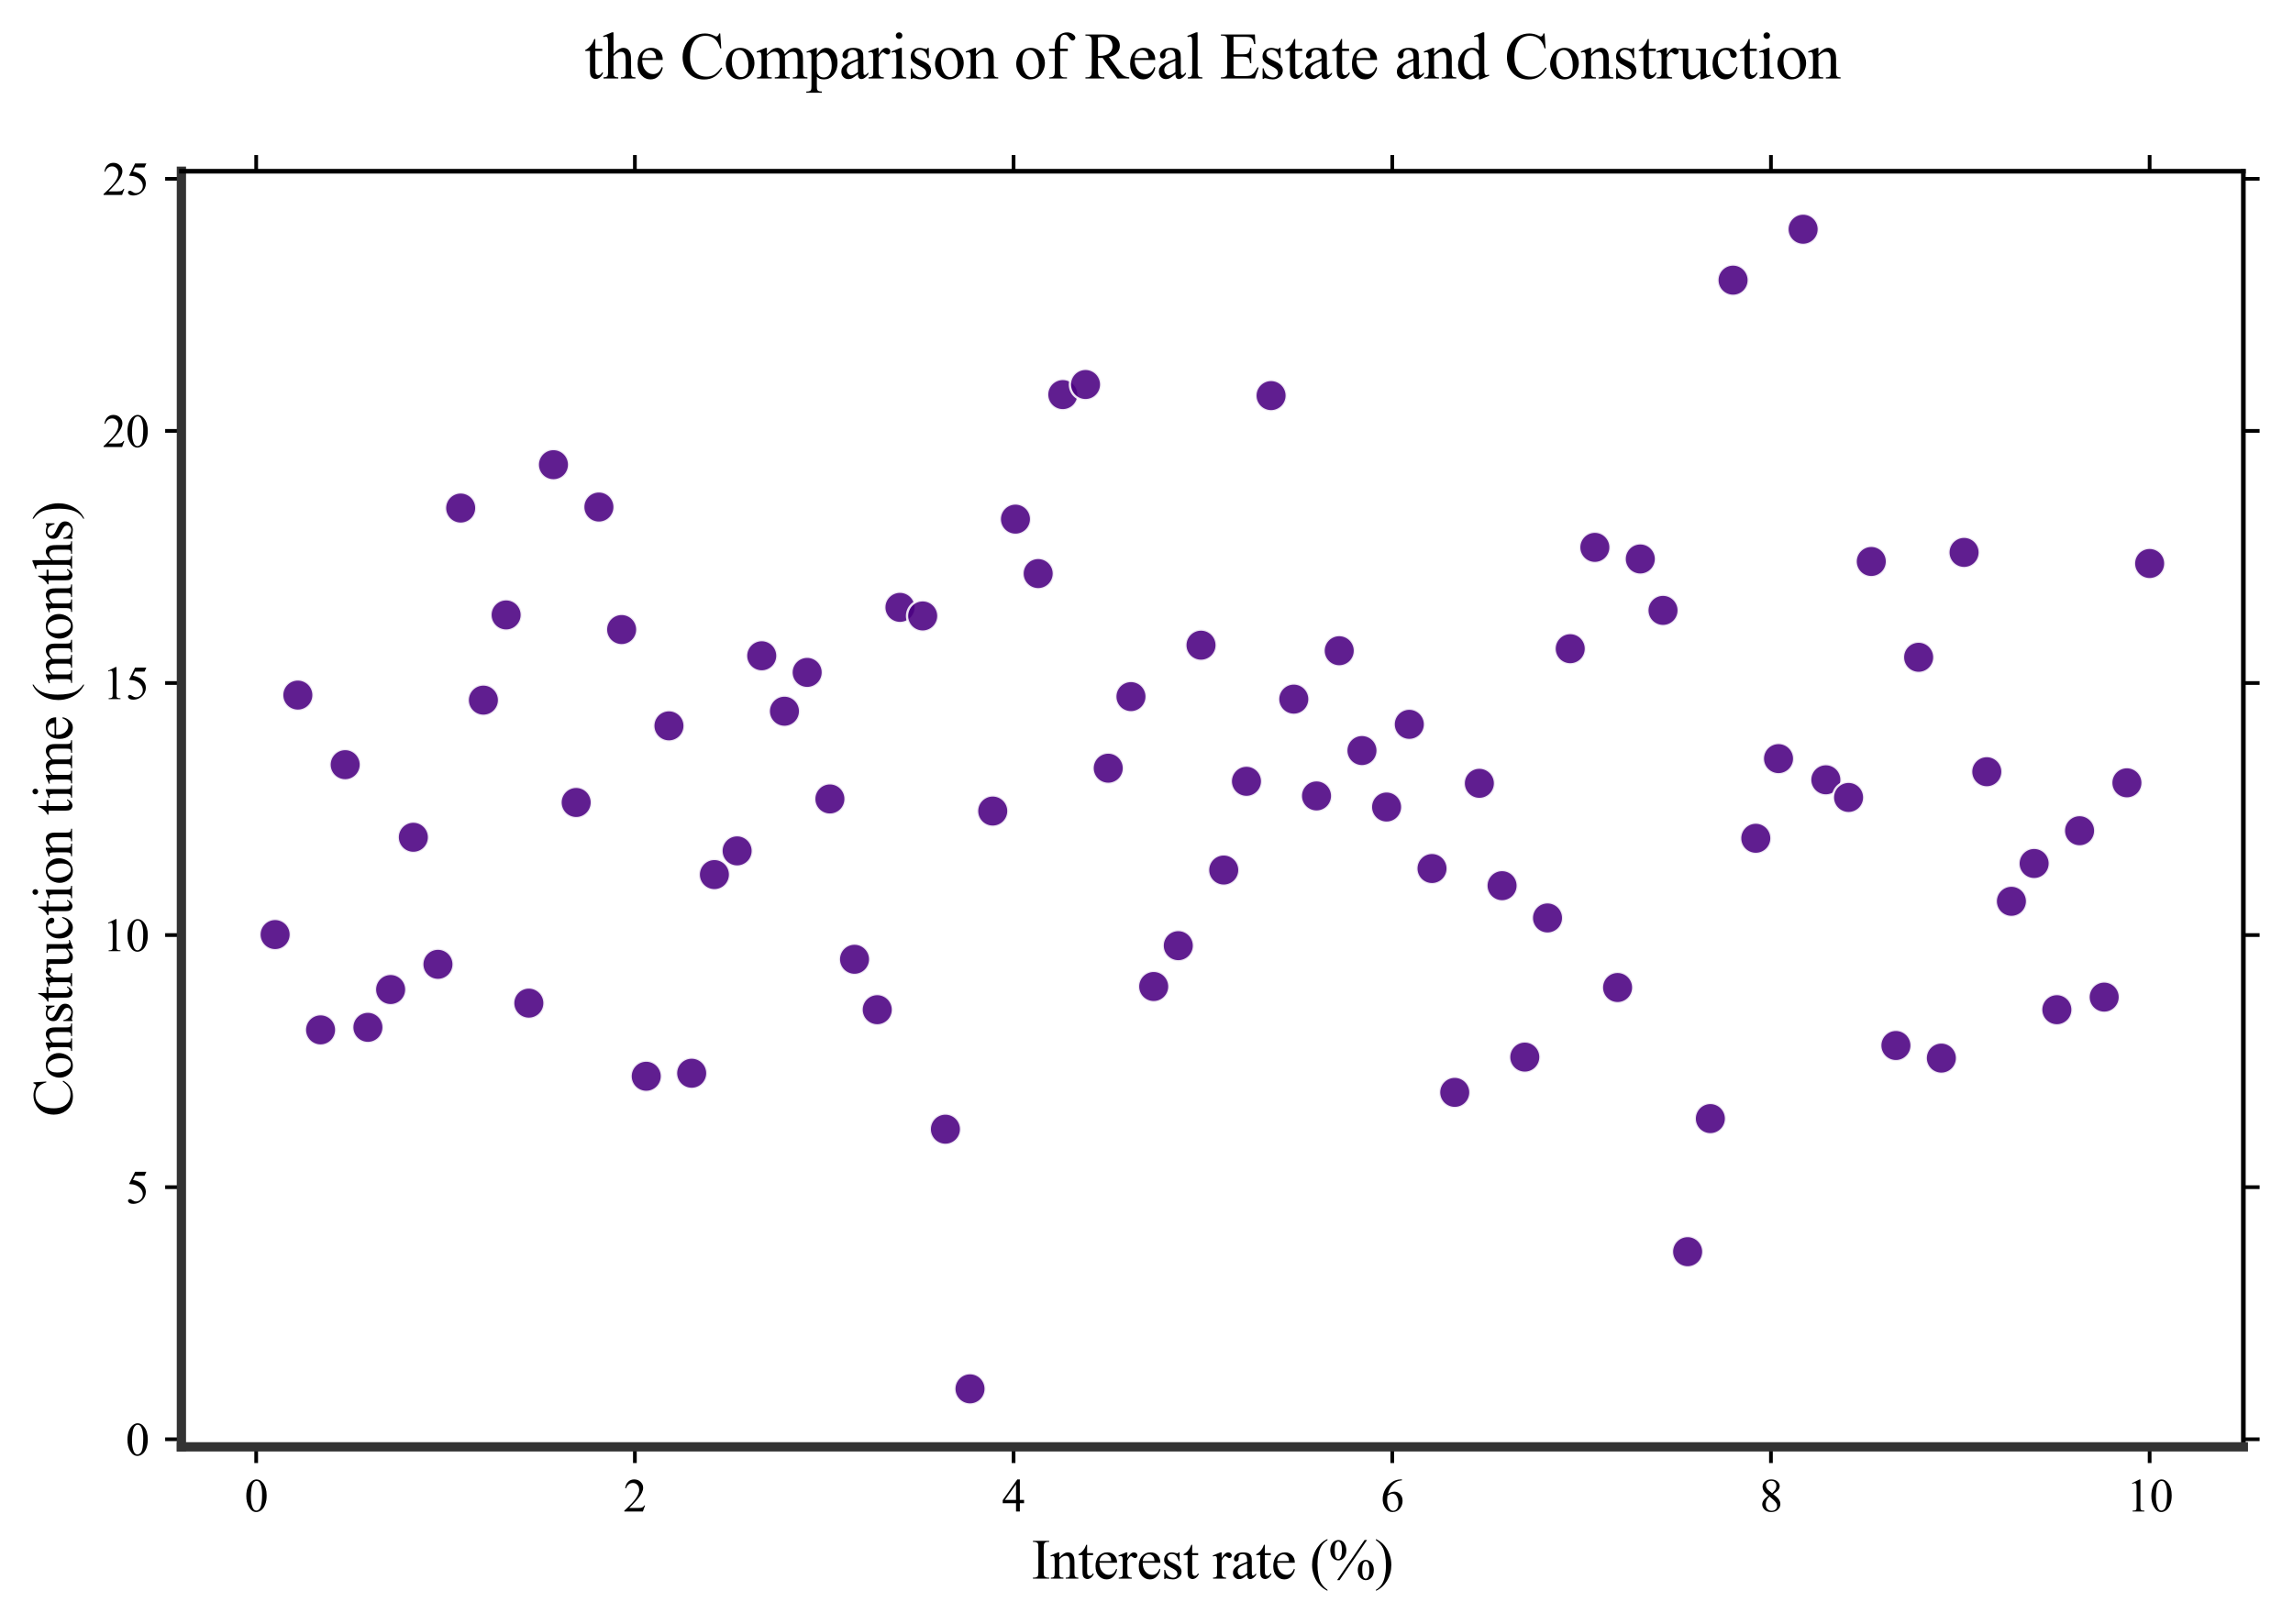 <?xml version="1.0" encoding="utf-8" standalone="no"?>
<!DOCTYPE svg PUBLIC "-//W3C//DTD SVG 1.1//EN"
  "http://www.w3.org/Graphics/SVG/1.1/DTD/svg11.dtd">
<svg xmlns:xlink="http://www.w3.org/1999/xlink" width="494.239pt" height="350.103pt" viewBox="0 0 494.239 350.103" xmlns="http://www.w3.org/2000/svg" version="1.1">
 <defs>
  <style type="text/css">*{stroke-linejoin: round; stroke-linecap: butt}</style>
 </defs>
 <g id="figure_1">
  <g id="patch_1">
   <path d="M 0 350.103 
L 494.239 350.103 
L 494.239 0 
L 0 0 
z
" style="fill: #ffffff"/>
  </g>
  <g id="axes_1">
   <g id="patch_2">
    <path d="M 39.099 311.921 
L 483.539 311.921 
L 483.539 36.921 
L 39.099 36.921 
z
" style="fill: #ffffff"/>
   </g>
   <g id="PathCollection_1">
    <defs>
     <path id="m740c8759f2" d="M 0 3.369 
C 0.893 3.369 1.75 3.014 2.382 2.382 
C 3.014 1.75 3.369 0.893 3.369 0 
C 3.369 -0.893 3.014 -1.75 2.382 -2.382 
C 1.75 -3.014 0.893 -3.369 0 -3.369 
C -0.893 -3.369 -1.75 -3.014 -2.382 -2.382 
C -3.014 -1.75 -3.369 -0.893 -3.369 0 
C -3.369 0.893 -3.014 1.75 -2.382 2.382 
C -1.75 3.014 -0.893 3.369 0 3.369 
z
" style="stroke: #ffffff; stroke-opacity: 0.881; stroke-width: 0.5"/>
    </defs>
    <g clip-path="url(#p1496c73e43)">
     <use xlink:href="#m740c8759f2" x="59.301" y="201.486" style="fill: #4b0082; fill-opacity: 0.881; stroke: #ffffff; stroke-opacity: 0.881; stroke-width: 0.5"/>
     <use xlink:href="#m740c8759f2" x="64.199" y="149.856" style="fill: #4b0082; fill-opacity: 0.881; stroke: #ffffff; stroke-opacity: 0.881; stroke-width: 0.5"/>
     <use xlink:href="#m740c8759f2" x="69.096" y="222.03" style="fill: #4b0082; fill-opacity: 0.881; stroke: #ffffff; stroke-opacity: 0.881; stroke-width: 0.5"/>
     <use xlink:href="#m740c8759f2" x="74.402" y="164.856" style="fill: #4b0082; fill-opacity: 0.881; stroke: #ffffff; stroke-opacity: 0.881; stroke-width: 0.5"/>
     <use xlink:href="#m740c8759f2" x="79.299" y="221.486" style="fill: #4b0082; fill-opacity: 0.881; stroke: #ffffff; stroke-opacity: 0.881; stroke-width: 0.5"/>
     <use xlink:href="#m740c8759f2" x="84.196" y="213.334" style="fill: #4b0082; fill-opacity: 0.881; stroke: #ffffff; stroke-opacity: 0.881; stroke-width: 0.5"/>
     <use xlink:href="#m740c8759f2" x="89.094" y="180.508" style="fill: #4b0082; fill-opacity: 0.881; stroke: #ffffff; stroke-opacity: 0.881; stroke-width: 0.5"/>
     <use xlink:href="#m740c8759f2" x="94.399" y="207.9" style="fill: #4b0082; fill-opacity: 0.881; stroke: #ffffff; stroke-opacity: 0.881; stroke-width: 0.5"/>
     <use xlink:href="#m740c8759f2" x="99.297" y="109.53" style="fill: #4b0082; fill-opacity: 0.881; stroke: #ffffff; stroke-opacity: 0.881; stroke-width: 0.5"/>
     <use xlink:href="#m740c8759f2" x="104.194" y="150.943" style="fill: #4b0082; fill-opacity: 0.881; stroke: #ffffff; stroke-opacity: 0.881; stroke-width: 0.5"/>
     <use xlink:href="#m740c8759f2" x="109.092" y="132.573" style="fill: #4b0082; fill-opacity: 0.881; stroke: #ffffff; stroke-opacity: 0.881; stroke-width: 0.5"/>
     <use xlink:href="#m740c8759f2" x="113.989" y="216.269" style="fill: #4b0082; fill-opacity: 0.881; stroke: #ffffff; stroke-opacity: 0.881; stroke-width: 0.5"/>
     <use xlink:href="#m740c8759f2" x="119.294" y="100.182" style="fill: #4b0082; fill-opacity: 0.881; stroke: #ffffff; stroke-opacity: 0.881; stroke-width: 0.5"/>
     <use xlink:href="#m740c8759f2" x="124.192" y="173.008" style="fill: #4b0082; fill-opacity: 0.881; stroke: #ffffff; stroke-opacity: 0.881; stroke-width: 0.5"/>
     <use xlink:href="#m740c8759f2" x="129.089" y="109.313" style="fill: #4b0082; fill-opacity: 0.881; stroke: #ffffff; stroke-opacity: 0.881; stroke-width: 0.5"/>
     <use xlink:href="#m740c8759f2" x="133.987" y="135.726" style="fill: #4b0082; fill-opacity: 0.881; stroke: #ffffff; stroke-opacity: 0.881; stroke-width: 0.5"/>
     <use xlink:href="#m740c8759f2" x="139.292" y="232.03" style="fill: #4b0082; fill-opacity: 0.881; stroke: #ffffff; stroke-opacity: 0.881; stroke-width: 0.5"/>
     <use xlink:href="#m740c8759f2" x="144.19" y="156.486" style="fill: #4b0082; fill-opacity: 0.881; stroke: #ffffff; stroke-opacity: 0.881; stroke-width: 0.5"/>
     <use xlink:href="#m740c8759f2" x="149.087" y="231.378" style="fill: #4b0082; fill-opacity: 0.881; stroke: #ffffff; stroke-opacity: 0.881; stroke-width: 0.5"/>
     <use xlink:href="#m740c8759f2" x="153.984" y="188.552" style="fill: #4b0082; fill-opacity: 0.881; stroke: #ffffff; stroke-opacity: 0.881; stroke-width: 0.5"/>
     <use xlink:href="#m740c8759f2" x="158.882" y="183.443" style="fill: #4b0082; fill-opacity: 0.881; stroke: #ffffff; stroke-opacity: 0.881; stroke-width: 0.5"/>
     <use xlink:href="#m740c8759f2" x="164.187" y="141.378" style="fill: #4b0082; fill-opacity: 0.881; stroke: #ffffff; stroke-opacity: 0.881; stroke-width: 0.5"/>
     <use xlink:href="#m740c8759f2" x="169.085" y="153.334" style="fill: #4b0082; fill-opacity: 0.881; stroke: #ffffff; stroke-opacity: 0.881; stroke-width: 0.5"/>
     <use xlink:href="#m740c8759f2" x="173.982" y="144.965" style="fill: #4b0082; fill-opacity: 0.881; stroke: #ffffff; stroke-opacity: 0.881; stroke-width: 0.5"/>
     <use xlink:href="#m740c8759f2" x="178.88" y="172.247" style="fill: #4b0082; fill-opacity: 0.881; stroke: #ffffff; stroke-opacity: 0.881; stroke-width: 0.5"/>
     <use xlink:href="#m740c8759f2" x="184.185" y="206.813" style="fill: #4b0082; fill-opacity: 0.881; stroke: #ffffff; stroke-opacity: 0.881; stroke-width: 0.5"/>
     <use xlink:href="#m740c8759f2" x="189.083" y="217.682" style="fill: #4b0082; fill-opacity: 0.881; stroke: #ffffff; stroke-opacity: 0.881; stroke-width: 0.5"/>
     <use xlink:href="#m740c8759f2" x="193.98" y="130.943" style="fill: #4b0082; fill-opacity: 0.881; stroke: #ffffff; stroke-opacity: 0.881; stroke-width: 0.5"/>
     <use xlink:href="#m740c8759f2" x="198.877" y="132.791" style="fill: #4b0082; fill-opacity: 0.881; stroke: #ffffff; stroke-opacity: 0.881; stroke-width: 0.5"/>
     <use xlink:href="#m740c8759f2" x="203.775" y="243.443" style="fill: #4b0082; fill-opacity: 0.881; stroke: #ffffff; stroke-opacity: 0.881; stroke-width: 0.5"/>
     <use xlink:href="#m740c8759f2" x="209.08" y="299.421" style="fill: #4b0082; fill-opacity: 0.881; stroke: #ffffff; stroke-opacity: 0.881; stroke-width: 0.5"/>
     <use xlink:href="#m740c8759f2" x="213.978" y="174.856" style="fill: #4b0082; fill-opacity: 0.881; stroke: #ffffff; stroke-opacity: 0.881; stroke-width: 0.5"/>
     <use xlink:href="#m740c8759f2" x="218.875" y="111.921" style="fill: #4b0082; fill-opacity: 0.881; stroke: #ffffff; stroke-opacity: 0.881; stroke-width: 0.5"/>
     <use xlink:href="#m740c8759f2" x="223.773" y="123.66" style="fill: #4b0082; fill-opacity: 0.881; stroke: #ffffff; stroke-opacity: 0.881; stroke-width: 0.5"/>
     <use xlink:href="#m740c8759f2" x="229.078" y="85.073" style="fill: #4b0082; fill-opacity: 0.881; stroke: #ffffff; stroke-opacity: 0.881; stroke-width: 0.5"/>
     <use xlink:href="#m740c8759f2" x="233.976" y="82.9" style="fill: #4b0082; fill-opacity: 0.881; stroke: #ffffff; stroke-opacity: 0.881; stroke-width: 0.5"/>
     <use xlink:href="#m740c8759f2" x="238.873" y="165.617" style="fill: #4b0082; fill-opacity: 0.881; stroke: #ffffff; stroke-opacity: 0.881; stroke-width: 0.5"/>
     <use xlink:href="#m740c8759f2" x="243.77" y="150.182" style="fill: #4b0082; fill-opacity: 0.881; stroke: #ffffff; stroke-opacity: 0.881; stroke-width: 0.5"/>
     <use xlink:href="#m740c8759f2" x="248.668" y="212.682" style="fill: #4b0082; fill-opacity: 0.881; stroke: #ffffff; stroke-opacity: 0.881; stroke-width: 0.5"/>
     <use xlink:href="#m740c8759f2" x="253.973" y="203.878" style="fill: #4b0082; fill-opacity: 0.881; stroke: #ffffff; stroke-opacity: 0.881; stroke-width: 0.5"/>
     <use xlink:href="#m740c8759f2" x="258.871" y="139.095" style="fill: #4b0082; fill-opacity: 0.881; stroke: #ffffff; stroke-opacity: 0.881; stroke-width: 0.5"/>
     <use xlink:href="#m740c8759f2" x="263.768" y="187.573" style="fill: #4b0082; fill-opacity: 0.881; stroke: #ffffff; stroke-opacity: 0.881; stroke-width: 0.5"/>
     <use xlink:href="#m740c8759f2" x="268.665" y="168.443" style="fill: #4b0082; fill-opacity: 0.881; stroke: #ffffff; stroke-opacity: 0.881; stroke-width: 0.5"/>
     <use xlink:href="#m740c8759f2" x="273.971" y="85.291" style="fill: #4b0082; fill-opacity: 0.881; stroke: #ffffff; stroke-opacity: 0.881; stroke-width: 0.5"/>
     <use xlink:href="#m740c8759f2" x="278.868" y="150.726" style="fill: #4b0082; fill-opacity: 0.881; stroke: #ffffff; stroke-opacity: 0.881; stroke-width: 0.5"/>
     <use xlink:href="#m740c8759f2" x="283.766" y="171.595" style="fill: #4b0082; fill-opacity: 0.881; stroke: #ffffff; stroke-opacity: 0.881; stroke-width: 0.5"/>
     <use xlink:href="#m740c8759f2" x="288.663" y="140.291" style="fill: #4b0082; fill-opacity: 0.881; stroke: #ffffff; stroke-opacity: 0.881; stroke-width: 0.5"/>
     <use xlink:href="#m740c8759f2" x="293.561" y="161.813" style="fill: #4b0082; fill-opacity: 0.881; stroke: #ffffff; stroke-opacity: 0.881; stroke-width: 0.5"/>
     <use xlink:href="#m740c8759f2" x="298.866" y="173.986" style="fill: #4b0082; fill-opacity: 0.881; stroke: #ffffff; stroke-opacity: 0.881; stroke-width: 0.5"/>
     <use xlink:href="#m740c8759f2" x="303.764" y="156.16" style="fill: #4b0082; fill-opacity: 0.881; stroke: #ffffff; stroke-opacity: 0.881; stroke-width: 0.5"/>
     <use xlink:href="#m740c8759f2" x="308.661" y="187.247" style="fill: #4b0082; fill-opacity: 0.881; stroke: #ffffff; stroke-opacity: 0.881; stroke-width: 0.5"/>
     <use xlink:href="#m740c8759f2" x="313.558" y="235.508" style="fill: #4b0082; fill-opacity: 0.881; stroke: #ffffff; stroke-opacity: 0.881; stroke-width: 0.5"/>
     <use xlink:href="#m740c8759f2" x="318.864" y="168.878" style="fill: #4b0082; fill-opacity: 0.881; stroke: #ffffff; stroke-opacity: 0.881; stroke-width: 0.5"/>
     <use xlink:href="#m740c8759f2" x="323.761" y="190.943" style="fill: #4b0082; fill-opacity: 0.881; stroke: #ffffff; stroke-opacity: 0.881; stroke-width: 0.5"/>
     <use xlink:href="#m740c8759f2" x="328.659" y="227.9" style="fill: #4b0082; fill-opacity: 0.881; stroke: #ffffff; stroke-opacity: 0.881; stroke-width: 0.5"/>
     <use xlink:href="#m740c8759f2" x="333.556" y="197.9" style="fill: #4b0082; fill-opacity: 0.881; stroke: #ffffff; stroke-opacity: 0.881; stroke-width: 0.5"/>
     <use xlink:href="#m740c8759f2" x="338.454" y="139.856" style="fill: #4b0082; fill-opacity: 0.881; stroke: #ffffff; stroke-opacity: 0.881; stroke-width: 0.5"/>
     <use xlink:href="#m740c8759f2" x="343.759" y="118.008" style="fill: #4b0082; fill-opacity: 0.881; stroke: #ffffff; stroke-opacity: 0.881; stroke-width: 0.5"/>
     <use xlink:href="#m740c8759f2" x="348.657" y="212.9" style="fill: #4b0082; fill-opacity: 0.881; stroke: #ffffff; stroke-opacity: 0.881; stroke-width: 0.5"/>
     <use xlink:href="#m740c8759f2" x="353.554" y="120.508" style="fill: #4b0082; fill-opacity: 0.881; stroke: #ffffff; stroke-opacity: 0.881; stroke-width: 0.5"/>
     <use xlink:href="#m740c8759f2" x="358.451" y="131.595" style="fill: #4b0082; fill-opacity: 0.881; stroke: #ffffff; stroke-opacity: 0.881; stroke-width: 0.5"/>
     <use xlink:href="#m740c8759f2" x="363.757" y="269.856" style="fill: #4b0082; fill-opacity: 0.881; stroke: #ffffff; stroke-opacity: 0.881; stroke-width: 0.5"/>
     <use xlink:href="#m740c8759f2" x="368.654" y="241.16" style="fill: #4b0082; fill-opacity: 0.881; stroke: #ffffff; stroke-opacity: 0.881; stroke-width: 0.5"/>
     <use xlink:href="#m740c8759f2" x="373.552" y="60.4" style="fill: #4b0082; fill-opacity: 0.881; stroke: #ffffff; stroke-opacity: 0.881; stroke-width: 0.5"/>
     <use xlink:href="#m740c8759f2" x="378.449" y="180.726" style="fill: #4b0082; fill-opacity: 0.881; stroke: #ffffff; stroke-opacity: 0.881; stroke-width: 0.5"/>
     <use xlink:href="#m740c8759f2" x="383.347" y="163.552" style="fill: #4b0082; fill-opacity: 0.881; stroke: #ffffff; stroke-opacity: 0.881; stroke-width: 0.5"/>
     <use xlink:href="#m740c8759f2" x="388.652" y="49.421" style="fill: #4b0082; fill-opacity: 0.881; stroke: #ffffff; stroke-opacity: 0.881; stroke-width: 0.5"/>
     <use xlink:href="#m740c8759f2" x="393.549" y="168.117" style="fill: #4b0082; fill-opacity: 0.881; stroke: #ffffff; stroke-opacity: 0.881; stroke-width: 0.5"/>
     <use xlink:href="#m740c8759f2" x="398.447" y="171.921" style="fill: #4b0082; fill-opacity: 0.881; stroke: #ffffff; stroke-opacity: 0.881; stroke-width: 0.5"/>
     <use xlink:href="#m740c8759f2" x="403.344" y="121.052" style="fill: #4b0082; fill-opacity: 0.881; stroke: #ffffff; stroke-opacity: 0.881; stroke-width: 0.5"/>
     <use xlink:href="#m740c8759f2" x="408.65" y="225.4" style="fill: #4b0082; fill-opacity: 0.881; stroke: #ffffff; stroke-opacity: 0.881; stroke-width: 0.5"/>
     <use xlink:href="#m740c8759f2" x="413.547" y="141.704" style="fill: #4b0082; fill-opacity: 0.881; stroke: #ffffff; stroke-opacity: 0.881; stroke-width: 0.5"/>
     <use xlink:href="#m740c8759f2" x="418.445" y="228.117" style="fill: #4b0082; fill-opacity: 0.881; stroke: #ffffff; stroke-opacity: 0.881; stroke-width: 0.5"/>
     <use xlink:href="#m740c8759f2" x="423.342" y="119.095" style="fill: #4b0082; fill-opacity: 0.881; stroke: #ffffff; stroke-opacity: 0.881; stroke-width: 0.5"/>
     <use xlink:href="#m740c8759f2" x="428.239" y="166.378" style="fill: #4b0082; fill-opacity: 0.881; stroke: #ffffff; stroke-opacity: 0.881; stroke-width: 0.5"/>
     <use xlink:href="#m740c8759f2" x="433.545" y="194.313" style="fill: #4b0082; fill-opacity: 0.881; stroke: #ffffff; stroke-opacity: 0.881; stroke-width: 0.5"/>
     <use xlink:href="#m740c8759f2" x="438.442" y="186.16" style="fill: #4b0082; fill-opacity: 0.881; stroke: #ffffff; stroke-opacity: 0.881; stroke-width: 0.5"/>
     <use xlink:href="#m740c8759f2" x="443.34" y="217.682" style="fill: #4b0082; fill-opacity: 0.881; stroke: #ffffff; stroke-opacity: 0.881; stroke-width: 0.5"/>
     <use xlink:href="#m740c8759f2" x="448.237" y="179.095" style="fill: #4b0082; fill-opacity: 0.881; stroke: #ffffff; stroke-opacity: 0.881; stroke-width: 0.5"/>
     <use xlink:href="#m740c8759f2" x="453.543" y="214.965" style="fill: #4b0082; fill-opacity: 0.881; stroke: #ffffff; stroke-opacity: 0.881; stroke-width: 0.5"/>
     <use xlink:href="#m740c8759f2" x="458.44" y="168.769" style="fill: #4b0082; fill-opacity: 0.881; stroke: #ffffff; stroke-opacity: 0.881; stroke-width: 0.5"/>
     <use xlink:href="#m740c8759f2" x="463.338" y="121.486" style="fill: #4b0082; fill-opacity: 0.881; stroke: #ffffff; stroke-opacity: 0.881; stroke-width: 0.5"/>
    </g>
   </g>
   <g id="matplotlib.axis_1">
    <g id="xtick_1">
     <g id="line2d_1">
      <defs>
       <path id="m3c8a6d4bbb" d="M 0 0 
L 0 3.5 
" style="stroke: #000000; stroke-width: 0.8"/>
      </defs>
      <g>
       <use xlink:href="#m3c8a6d4bbb" x="55.22" y="311.921" style="stroke: #000000; stroke-width: 0.8"/>
      </g>
     </g>
     <g id="line2d_2">
      <defs>
       <path id="mcb1874b536" d="M 0 0 
L 0 -3.5 
" style="stroke: #000000; stroke-width: 0.8"/>
      </defs>
      <g>
       <use xlink:href="#mcb1874b536" x="55.22" y="36.921" style="stroke: #000000; stroke-width: 0.8"/>
      </g>
     </g>
     <g id="text_1">
      <!-- 0 -->
      <g transform="translate(52.72 325.865) scale(0.1 -0.1)">
       <defs>
        <path id="TimesNewRomanPSMT-30" d="M 231 2094 
Q 231 2819 450 3342 
Q 669 3866 1031 4122 
Q 1313 4325 1613 4325 
Q 2100 4325 2488 3828 
Q 2972 3213 2972 2159 
Q 2972 1422 2759 906 
Q 2547 391 2217 158 
Q 1888 -75 1581 -75 
Q 975 -75 572 641 
Q 231 1244 231 2094 
z
M 844 2016 
Q 844 1141 1059 588 
Q 1238 122 1591 122 
Q 1759 122 1940 273 
Q 2122 425 2216 781 
Q 2359 1319 2359 2297 
Q 2359 3022 2209 3506 
Q 2097 3866 1919 4016 
Q 1791 4119 1609 4119 
Q 1397 4119 1231 3928 
Q 1006 3669 925 3112 
Q 844 2556 844 2016 
z
" transform="scale(0.016)"/>
       </defs>
       <use xlink:href="#TimesNewRomanPSMT-30"/>
      </g>
     </g>
    </g>
    <g id="xtick_2">
     <g id="line2d_3">
      <g>
       <use xlink:href="#m3c8a6d4bbb" x="136.844" y="311.921" style="stroke: #000000; stroke-width: 0.8"/>
      </g>
     </g>
     <g id="line2d_4">
      <g>
       <use xlink:href="#mcb1874b536" x="136.844" y="36.921" style="stroke: #000000; stroke-width: 0.8"/>
      </g>
     </g>
     <g id="text_2">
      <!-- 2 -->
      <g transform="translate(134.344 325.865) scale(0.1 -0.1)">
       <defs>
        <path id="TimesNewRomanPSMT-32" d="M 2934 816 
L 2638 0 
L 138 0 
L 138 116 
Q 1241 1122 1691 1759 
Q 2141 2397 2141 2925 
Q 2141 3328 1894 3587 
Q 1647 3847 1303 3847 
Q 991 3847 742 3664 
Q 494 3481 375 3128 
L 259 3128 
Q 338 3706 661 4015 
Q 984 4325 1469 4325 
Q 1984 4325 2329 3994 
Q 2675 3663 2675 3213 
Q 2675 2891 2525 2569 
Q 2294 2063 1775 1497 
Q 997 647 803 472 
L 1909 472 
Q 2247 472 2383 497 
Q 2519 522 2628 598 
Q 2738 675 2819 816 
L 2934 816 
z
" transform="scale(0.016)"/>
       </defs>
       <use xlink:href="#TimesNewRomanPSMT-32"/>
      </g>
     </g>
    </g>
    <g id="xtick_3">
     <g id="line2d_5">
      <g>
       <use xlink:href="#m3c8a6d4bbb" x="218.467" y="311.921" style="stroke: #000000; stroke-width: 0.8"/>
      </g>
     </g>
     <g id="line2d_6">
      <g>
       <use xlink:href="#mcb1874b536" x="218.467" y="36.921" style="stroke: #000000; stroke-width: 0.8"/>
      </g>
     </g>
     <g id="text_3">
      <!-- 4 -->
      <g transform="translate(215.967 325.865) scale(0.1 -0.1)">
       <defs>
        <path id="TimesNewRomanPSMT-34" d="M 2978 1563 
L 2978 1119 
L 2409 1119 
L 2409 0 
L 1894 0 
L 1894 1119 
L 100 1119 
L 100 1519 
L 2066 4325 
L 2409 4325 
L 2409 1563 
L 2978 1563 
z
M 1894 1563 
L 1894 3666 
L 406 1563 
L 1894 1563 
z
" transform="scale(0.016)"/>
       </defs>
       <use xlink:href="#TimesNewRomanPSMT-34"/>
      </g>
     </g>
    </g>
    <g id="xtick_4">
     <g id="line2d_7">
      <g>
       <use xlink:href="#m3c8a6d4bbb" x="300.091" y="311.921" style="stroke: #000000; stroke-width: 0.8"/>
      </g>
     </g>
     <g id="line2d_8">
      <g>
       <use xlink:href="#mcb1874b536" x="300.091" y="36.921" style="stroke: #000000; stroke-width: 0.8"/>
      </g>
     </g>
     <g id="text_4">
      <!-- 6 -->
      <g transform="translate(297.591 325.865) scale(0.1 -0.1)">
       <defs>
        <path id="TimesNewRomanPSMT-36" d="M 2869 4325 
L 2869 4209 
Q 2456 4169 2195 4045 
Q 1934 3922 1679 3669 
Q 1425 3416 1258 3105 
Q 1091 2794 978 2366 
Q 1428 2675 1881 2675 
Q 2316 2675 2634 2325 
Q 2953 1975 2953 1425 
Q 2953 894 2631 456 
Q 2244 -75 1606 -75 
Q 1172 -75 869 213 
Q 275 772 275 1663 
Q 275 2231 503 2743 
Q 731 3256 1154 3653 
Q 1578 4050 1965 4187 
Q 2353 4325 2688 4325 
L 2869 4325 
z
M 925 2138 
Q 869 1716 869 1456 
Q 869 1156 980 804 
Q 1091 453 1309 247 
Q 1469 100 1697 100 
Q 1969 100 2183 356 
Q 2397 613 2397 1088 
Q 2397 1622 2184 2012 
Q 1972 2403 1581 2403 
Q 1463 2403 1327 2353 
Q 1191 2303 925 2138 
z
" transform="scale(0.016)"/>
       </defs>
       <use xlink:href="#TimesNewRomanPSMT-36"/>
      </g>
     </g>
    </g>
    <g id="xtick_5">
     <g id="line2d_9">
      <g>
       <use xlink:href="#m3c8a6d4bbb" x="381.714" y="311.921" style="stroke: #000000; stroke-width: 0.8"/>
      </g>
     </g>
     <g id="line2d_10">
      <g>
       <use xlink:href="#mcb1874b536" x="381.714" y="36.921" style="stroke: #000000; stroke-width: 0.8"/>
      </g>
     </g>
     <g id="text_5">
      <!-- 8 -->
      <g transform="translate(379.214 325.865) scale(0.1 -0.1)">
       <defs>
        <path id="TimesNewRomanPSMT-38" d="M 1228 2134 
Q 725 2547 579 2797 
Q 434 3047 434 3316 
Q 434 3728 753 4026 
Q 1072 4325 1600 4325 
Q 2113 4325 2425 4047 
Q 2738 3769 2738 3413 
Q 2738 3175 2569 2928 
Q 2400 2681 1866 2347 
Q 2416 1922 2594 1678 
Q 2831 1359 2831 1006 
Q 2831 559 2490 242 
Q 2150 -75 1597 -75 
Q 994 -75 656 303 
Q 388 606 388 966 
Q 388 1247 577 1523 
Q 766 1800 1228 2134 
z
M 1719 2469 
Q 2094 2806 2194 3001 
Q 2294 3197 2294 3444 
Q 2294 3772 2109 3958 
Q 1925 4144 1606 4144 
Q 1288 4144 1088 3959 
Q 888 3775 888 3528 
Q 888 3366 970 3203 
Q 1053 3041 1206 2894 
L 1719 2469 
z
M 1375 2016 
Q 1116 1797 991 1539 
Q 866 1281 866 981 
Q 866 578 1086 336 
Q 1306 94 1647 94 
Q 1984 94 2187 284 
Q 2391 475 2391 747 
Q 2391 972 2272 1150 
Q 2050 1481 1375 2016 
z
" transform="scale(0.016)"/>
       </defs>
       <use xlink:href="#TimesNewRomanPSMT-38"/>
      </g>
     </g>
    </g>
    <g id="xtick_6">
     <g id="line2d_11">
      <g>
       <use xlink:href="#m3c8a6d4bbb" x="463.338" y="311.921" style="stroke: #000000; stroke-width: 0.8"/>
      </g>
     </g>
     <g id="line2d_12">
      <g>
       <use xlink:href="#mcb1874b536" x="463.338" y="36.921" style="stroke: #000000; stroke-width: 0.8"/>
      </g>
     </g>
     <g id="text_6">
      <!-- 10 -->
      <g transform="translate(458.338 325.865) scale(0.1 -0.1)">
       <defs>
        <path id="TimesNewRomanPSMT-31" d="M 750 3822 
L 1781 4325 
L 1884 4325 
L 1884 747 
Q 1884 391 1914 303 
Q 1944 216 2037 169 
Q 2131 122 2419 116 
L 2419 0 
L 825 0 
L 825 116 
Q 1125 122 1212 167 
Q 1300 213 1334 289 
Q 1369 366 1369 747 
L 1369 3034 
Q 1369 3497 1338 3628 
Q 1316 3728 1258 3775 
Q 1200 3822 1119 3822 
Q 1003 3822 797 3725 
L 750 3822 
z
" transform="scale(0.016)"/>
       </defs>
       <use xlink:href="#TimesNewRomanPSMT-31"/>
       <use xlink:href="#TimesNewRomanPSMT-30" transform="translate(50 0)"/>
      </g>
     </g>
    </g>
    <g id="text_7">
     <!-- Interest rate (%) -->
     <g transform="translate(222.343 340.337) scale(0.12 -0.12)">
      <defs>
       <path id="TimesNewRomanPSMT-49" d="M 1975 116 
L 1975 0 
L 159 0 
L 159 116 
L 309 116 
Q 572 116 691 269 
Q 766 369 766 750 
L 766 3488 
Q 766 3809 725 3913 
Q 694 3991 597 4047 
Q 459 4122 309 4122 
L 159 4122 
L 159 4238 
L 1975 4238 
L 1975 4122 
L 1822 4122 
Q 1563 4122 1444 3969 
Q 1366 3869 1366 3488 
L 1366 750 
Q 1366 428 1406 325 
Q 1438 247 1538 191 
Q 1672 116 1822 116 
L 1975 116 
z
" transform="scale(0.016)"/>
       <path id="TimesNewRomanPSMT-6e" d="M 1034 2341 
Q 1538 2947 1994 2947 
Q 2228 2947 2397 2830 
Q 2566 2713 2666 2444 
Q 2734 2256 2734 1869 
L 2734 647 
Q 2734 375 2778 278 
Q 2813 200 2889 156 
Q 2966 113 3172 113 
L 3172 0 
L 1756 0 
L 1756 113 
L 1816 113 
Q 2016 113 2095 173 
Q 2175 234 2206 353 
Q 2219 400 2219 647 
L 2219 1819 
Q 2219 2209 2117 2386 
Q 2016 2563 1775 2563 
Q 1403 2563 1034 2156 
L 1034 647 
Q 1034 356 1069 288 
Q 1113 197 1189 155 
Q 1266 113 1500 113 
L 1500 0 
L 84 0 
L 84 113 
L 147 113 
Q 366 113 442 223 
Q 519 334 519 647 
L 519 1709 
Q 519 2225 495 2337 
Q 472 2450 423 2490 
Q 375 2531 294 2531 
Q 206 2531 84 2484 
L 38 2597 
L 900 2947 
L 1034 2947 
L 1034 2341 
z
" transform="scale(0.016)"/>
       <path id="TimesNewRomanPSMT-74" d="M 1031 3803 
L 1031 2863 
L 1700 2863 
L 1700 2644 
L 1031 2644 
L 1031 788 
Q 1031 509 1111 412 
Q 1191 316 1316 316 
Q 1419 316 1516 380 
Q 1613 444 1666 569 
L 1788 569 
Q 1678 263 1478 108 
Q 1278 -47 1066 -47 
Q 922 -47 784 33 
Q 647 113 581 261 
Q 516 409 516 719 
L 516 2644 
L 63 2644 
L 63 2747 
Q 234 2816 414 2980 
Q 594 3144 734 3369 
Q 806 3488 934 3803 
L 1031 3803 
z
" transform="scale(0.016)"/>
       <path id="TimesNewRomanPSMT-65" d="M 681 1784 
Q 678 1147 991 784 
Q 1303 422 1725 422 
Q 2006 422 2214 576 
Q 2422 731 2563 1106 
L 2659 1044 
Q 2594 616 2278 264 
Q 1963 -88 1488 -88 
Q 972 -88 605 314 
Q 238 716 238 1394 
Q 238 2128 614 2539 
Q 991 2950 1559 2950 
Q 2041 2950 2350 2633 
Q 2659 2316 2659 1784 
L 681 1784 
z
M 681 1966 
L 2006 1966 
Q 1991 2241 1941 2353 
Q 1863 2528 1708 2628 
Q 1553 2728 1384 2728 
Q 1125 2728 920 2526 
Q 716 2325 681 1966 
z
" transform="scale(0.016)"/>
       <path id="TimesNewRomanPSMT-72" d="M 1038 2947 
L 1038 2303 
Q 1397 2947 1775 2947 
Q 1947 2947 2059 2842 
Q 2172 2738 2172 2600 
Q 2172 2478 2090 2393 
Q 2009 2309 1897 2309 
Q 1788 2309 1652 2417 
Q 1516 2525 1450 2525 
Q 1394 2525 1328 2463 
Q 1188 2334 1038 2041 
L 1038 669 
Q 1038 431 1097 309 
Q 1138 225 1241 169 
Q 1344 113 1538 113 
L 1538 0 
L 72 0 
L 72 113 
Q 291 113 397 181 
Q 475 231 506 341 
Q 522 394 522 644 
L 522 1753 
Q 522 2253 501 2348 
Q 481 2444 426 2487 
Q 372 2531 291 2531 
Q 194 2531 72 2484 
L 41 2597 
L 906 2947 
L 1038 2947 
z
" transform="scale(0.016)"/>
       <path id="TimesNewRomanPSMT-73" d="M 2050 2947 
L 2050 1972 
L 1947 1972 
Q 1828 2431 1642 2597 
Q 1456 2763 1169 2763 
Q 950 2763 815 2647 
Q 681 2531 681 2391 
Q 681 2216 781 2091 
Q 878 1963 1175 1819 
L 1631 1597 
Q 2266 1288 2266 781 
Q 2266 391 1970 151 
Q 1675 -88 1309 -88 
Q 1047 -88 709 6 
Q 606 38 541 38 
Q 469 38 428 -44 
L 325 -44 
L 325 978 
L 428 978 
Q 516 541 762 319 
Q 1009 97 1316 97 
Q 1531 97 1667 223 
Q 1803 350 1803 528 
Q 1803 744 1651 891 
Q 1500 1038 1047 1263 
Q 594 1488 453 1669 
Q 313 1847 313 2119 
Q 313 2472 555 2709 
Q 797 2947 1181 2947 
Q 1350 2947 1591 2875 
Q 1750 2828 1803 2828 
Q 1853 2828 1881 2850 
Q 1909 2872 1947 2947 
L 2050 2947 
z
" transform="scale(0.016)"/>
       <path id="TimesNewRomanPSMT-20" transform="scale(0.016)"/>
       <path id="TimesNewRomanPSMT-61" d="M 1822 413 
Q 1381 72 1269 19 
Q 1100 -59 909 -59 
Q 613 -59 420 144 
Q 228 347 228 678 
Q 228 888 322 1041 
Q 450 1253 767 1440 
Q 1084 1628 1822 1897 
L 1822 2009 
Q 1822 2438 1686 2597 
Q 1550 2756 1291 2756 
Q 1094 2756 978 2650 
Q 859 2544 859 2406 
L 866 2225 
Q 866 2081 792 2003 
Q 719 1925 600 1925 
Q 484 1925 411 2006 
Q 338 2088 338 2228 
Q 338 2497 613 2722 
Q 888 2947 1384 2947 
Q 1766 2947 2009 2819 
Q 2194 2722 2281 2516 
Q 2338 2381 2338 1966 
L 2338 994 
Q 2338 584 2353 492 
Q 2369 400 2405 369 
Q 2441 338 2488 338 
Q 2538 338 2575 359 
Q 2641 400 2828 588 
L 2828 413 
Q 2478 -56 2159 -56 
Q 2006 -56 1915 50 
Q 1825 156 1822 413 
z
M 1822 616 
L 1822 1706 
Q 1350 1519 1213 1441 
Q 966 1303 859 1153 
Q 753 1003 753 825 
Q 753 600 887 451 
Q 1022 303 1197 303 
Q 1434 303 1822 616 
z
" transform="scale(0.016)"/>
       <path id="TimesNewRomanPSMT-28" d="M 1988 -1253 
L 1988 -1369 
Q 1516 -1131 1200 -813 
Q 750 -359 506 256 
Q 263 872 263 1534 
Q 263 2503 741 3301 
Q 1219 4100 1988 4444 
L 1988 4313 
Q 1603 4100 1356 3731 
Q 1109 3363 987 2797 
Q 866 2231 866 1616 
Q 866 947 969 400 
Q 1050 -31 1165 -292 
Q 1281 -553 1476 -793 
Q 1672 -1034 1988 -1253 
z
" transform="scale(0.016)"/>
       <path id="TimesNewRomanPSMT-25" d="M 4350 4334 
L 1263 -175 
L 984 -175 
L 4072 4334 
L 4350 4334 
z
M 1138 4334 
Q 1559 4334 1792 3984 
Q 2025 3634 2025 3181 
Q 2025 2638 1762 2341 
Q 1500 2044 1131 2044 
Q 884 2044 678 2180 
Q 472 2316 348 2584 
Q 225 2853 225 3181 
Q 225 3509 350 3786 
Q 475 4063 692 4198 
Q 909 4334 1138 4334 
z
M 1128 4159 
Q 969 4159 845 3971 
Q 722 3784 722 3184 
Q 722 2750 791 2522 
Q 844 2350 956 2256 
Q 1022 2200 1119 2200 
Q 1269 2200 1375 2363 
Q 1531 2603 1531 3166 
Q 1531 3759 1378 4000 
Q 1278 4159 1128 4159 
z
M 4206 2103 
Q 4428 2103 4648 1962 
Q 4869 1822 4989 1553 
Q 5109 1284 5109 963 
Q 5109 409 4843 117 
Q 4578 -175 4216 -175 
Q 3988 -175 3773 -34 
Q 3559 106 3436 367 
Q 3313 628 3313 963 
Q 3313 1291 3436 1562 
Q 3559 1834 3773 1968 
Q 3988 2103 4206 2103 
z
M 4209 1938 
Q 4059 1938 3950 1769 
Q 3809 1550 3809 941 
Q 3809 381 3953 159 
Q 4059 0 4209 0 
Q 4353 0 4466 172 
Q 4616 400 4616 956 
Q 4616 1544 4466 1778 
Q 4363 1938 4209 1938 
z
" transform="scale(0.016)"/>
       <path id="TimesNewRomanPSMT-29" d="M 144 4313 
L 144 4444 
Q 619 4209 934 3891 
Q 1381 3434 1625 2820 
Q 1869 2206 1869 1541 
Q 1869 572 1392 -226 
Q 916 -1025 144 -1369 
L 144 -1253 
Q 528 -1038 776 -670 
Q 1025 -303 1145 264 
Q 1266 831 1266 1447 
Q 1266 2113 1163 2663 
Q 1084 3094 967 3353 
Q 850 3613 656 3853 
Q 463 4094 144 4313 
z
" transform="scale(0.016)"/>
      </defs>
      <use xlink:href="#TimesNewRomanPSMT-49"/>
      <use xlink:href="#TimesNewRomanPSMT-6e" transform="translate(33.301 0)"/>
      <use xlink:href="#TimesNewRomanPSMT-74" transform="translate(83.301 0)"/>
      <use xlink:href="#TimesNewRomanPSMT-65" transform="translate(111.084 0)"/>
      <use xlink:href="#TimesNewRomanPSMT-72" transform="translate(155.469 0)"/>
      <use xlink:href="#TimesNewRomanPSMT-65" transform="translate(188.77 0)"/>
      <use xlink:href="#TimesNewRomanPSMT-73" transform="translate(233.154 0)"/>
      <use xlink:href="#TimesNewRomanPSMT-74" transform="translate(272.07 0)"/>
      <use xlink:href="#TimesNewRomanPSMT-20" transform="translate(299.854 0)"/>
      <use xlink:href="#TimesNewRomanPSMT-72" transform="translate(324.854 0)"/>
      <use xlink:href="#TimesNewRomanPSMT-61" transform="translate(358.154 0)"/>
      <use xlink:href="#TimesNewRomanPSMT-74" transform="translate(402.539 0)"/>
      <use xlink:href="#TimesNewRomanPSMT-65" transform="translate(430.322 0)"/>
      <use xlink:href="#TimesNewRomanPSMT-20" transform="translate(474.707 0)"/>
      <use xlink:href="#TimesNewRomanPSMT-28" transform="translate(499.707 0)"/>
      <use xlink:href="#TimesNewRomanPSMT-25" transform="translate(533.008 0)"/>
      <use xlink:href="#TimesNewRomanPSMT-29" transform="translate(616.309 0)"/>
     </g>
    </g>
   </g>
   <g id="matplotlib.axis_2">
    <g id="ytick_1">
     <g id="line2d_13">
      <defs>
       <path id="m9dd88daa00" d="M 0 0 
L -3.5 0 
" style="stroke: #000000; stroke-width: 0.8"/>
      </defs>
      <g>
       <use xlink:href="#m9dd88daa00" x="39.099" y="310.291" style="stroke: #000000; stroke-width: 0.8"/>
      </g>
     </g>
     <g id="line2d_14">
      <defs>
       <path id="m91d33c5a70" d="M 0 0 
L 3.5 0 
" style="stroke: #000000; stroke-width: 0.8"/>
      </defs>
      <g>
       <use xlink:href="#m91d33c5a70" x="483.539" y="310.291" style="stroke: #000000; stroke-width: 0.8"/>
      </g>
     </g>
     <g id="text_8">
      <!-- 0 -->
      <g transform="translate(27.099 313.763) scale(0.1 -0.1)">
       <use xlink:href="#TimesNewRomanPSMT-30"/>
      </g>
     </g>
    </g>
    <g id="ytick_2">
     <g id="line2d_15">
      <g>
       <use xlink:href="#m9dd88daa00" x="39.099" y="255.943" style="stroke: #000000; stroke-width: 0.8"/>
      </g>
     </g>
     <g id="line2d_16">
      <g>
       <use xlink:href="#m91d33c5a70" x="483.539" y="255.943" style="stroke: #000000; stroke-width: 0.8"/>
      </g>
     </g>
     <g id="text_9">
      <!-- 5 -->
      <g transform="translate(27.099 259.415) scale(0.1 -0.1)">
       <defs>
        <path id="TimesNewRomanPSMT-35" d="M 2778 4238 
L 2534 3706 
L 1259 3706 
L 981 3138 
Q 1809 3016 2294 2522 
Q 2709 2097 2709 1522 
Q 2709 1188 2573 903 
Q 2438 619 2231 419 
Q 2025 219 1772 97 
Q 1413 -75 1034 -75 
Q 653 -75 479 54 
Q 306 184 306 341 
Q 306 428 378 495 
Q 450 563 559 563 
Q 641 563 702 538 
Q 763 513 909 409 
Q 1144 247 1384 247 
Q 1750 247 2026 523 
Q 2303 800 2303 1197 
Q 2303 1581 2056 1914 
Q 1809 2247 1375 2428 
Q 1034 2569 447 2591 
L 1259 4238 
L 2778 4238 
z
" transform="scale(0.016)"/>
       </defs>
       <use xlink:href="#TimesNewRomanPSMT-35"/>
      </g>
     </g>
    </g>
    <g id="ytick_3">
     <g id="line2d_17">
      <g>
       <use xlink:href="#m9dd88daa00" x="39.099" y="201.595" style="stroke: #000000; stroke-width: 0.8"/>
      </g>
     </g>
     <g id="line2d_18">
      <g>
       <use xlink:href="#m91d33c5a70" x="483.539" y="201.595" style="stroke: #000000; stroke-width: 0.8"/>
      </g>
     </g>
     <g id="text_10">
      <!-- 10 -->
      <g transform="translate(22.099 205.067) scale(0.1 -0.1)">
       <use xlink:href="#TimesNewRomanPSMT-31"/>
       <use xlink:href="#TimesNewRomanPSMT-30" transform="translate(50 0)"/>
      </g>
     </g>
    </g>
    <g id="ytick_4">
     <g id="line2d_19">
      <g>
       <use xlink:href="#m9dd88daa00" x="39.099" y="147.247" style="stroke: #000000; stroke-width: 0.8"/>
      </g>
     </g>
     <g id="line2d_20">
      <g>
       <use xlink:href="#m91d33c5a70" x="483.539" y="147.247" style="stroke: #000000; stroke-width: 0.8"/>
      </g>
     </g>
     <g id="text_11">
      <!-- 15 -->
      <g transform="translate(22.099 150.719) scale(0.1 -0.1)">
       <use xlink:href="#TimesNewRomanPSMT-31"/>
       <use xlink:href="#TimesNewRomanPSMT-35" transform="translate(50 0)"/>
      </g>
     </g>
    </g>
    <g id="ytick_5">
     <g id="line2d_21">
      <g>
       <use xlink:href="#m9dd88daa00" x="39.099" y="92.9" style="stroke: #000000; stroke-width: 0.8"/>
      </g>
     </g>
     <g id="line2d_22">
      <g>
       <use xlink:href="#m91d33c5a70" x="483.539" y="92.9" style="stroke: #000000; stroke-width: 0.8"/>
      </g>
     </g>
     <g id="text_12">
      <!-- 20 -->
      <g transform="translate(22.099 96.371) scale(0.1 -0.1)">
       <use xlink:href="#TimesNewRomanPSMT-32"/>
       <use xlink:href="#TimesNewRomanPSMT-30" transform="translate(50 0)"/>
      </g>
     </g>
    </g>
    <g id="ytick_6">
     <g id="line2d_23">
      <g>
       <use xlink:href="#m9dd88daa00" x="39.099" y="38.552" style="stroke: #000000; stroke-width: 0.8"/>
      </g>
     </g>
     <g id="line2d_24">
      <g>
       <use xlink:href="#m91d33c5a70" x="483.539" y="38.552" style="stroke: #000000; stroke-width: 0.8"/>
      </g>
     </g>
     <g id="text_13">
      <!-- 25 -->
      <g transform="translate(22.099 42.024) scale(0.1 -0.1)">
       <use xlink:href="#TimesNewRomanPSMT-32"/>
       <use xlink:href="#TimesNewRomanPSMT-35" transform="translate(50 0)"/>
      </g>
     </g>
    </g>
    <g id="text_14">
     <!-- Construction time (months) -->
     <g transform="translate(15.533 240.749) rotate(-90) scale(0.12 -0.12)">
      <defs>
       <path id="TimesNewRomanPSMT-43" d="M 3853 4334 
L 3950 2894 
L 3853 2894 
Q 3659 3541 3300 3825 
Q 2941 4109 2438 4109 
Q 2016 4109 1675 3895 
Q 1334 3681 1139 3212 
Q 944 2744 944 2047 
Q 944 1472 1128 1050 
Q 1313 628 1683 403 
Q 2053 178 2528 178 
Q 2941 178 3256 354 
Q 3572 531 3950 1056 
L 4047 994 
Q 3728 428 3303 165 
Q 2878 -97 2294 -97 
Q 1241 -97 663 684 
Q 231 1266 231 2053 
Q 231 2688 515 3219 
Q 800 3750 1298 4042 
Q 1797 4334 2388 4334 
Q 2847 4334 3294 4109 
Q 3425 4041 3481 4041 
Q 3566 4041 3628 4100 
Q 3709 4184 3744 4334 
L 3853 4334 
z
" transform="scale(0.016)"/>
       <path id="TimesNewRomanPSMT-6f" d="M 1600 2947 
Q 2250 2947 2644 2453 
Q 2978 2031 2978 1484 
Q 2978 1100 2793 706 
Q 2609 313 2286 112 
Q 1963 -88 1566 -88 
Q 919 -88 538 428 
Q 216 863 216 1403 
Q 216 1797 411 2186 
Q 606 2575 925 2761 
Q 1244 2947 1600 2947 
z
M 1503 2744 
Q 1338 2744 1170 2645 
Q 1003 2547 900 2300 
Q 797 2053 797 1666 
Q 797 1041 1045 587 
Q 1294 134 1700 134 
Q 2003 134 2200 384 
Q 2397 634 2397 1244 
Q 2397 2006 2069 2444 
Q 1847 2744 1503 2744 
z
" transform="scale(0.016)"/>
       <path id="TimesNewRomanPSMT-75" d="M 2709 2863 
L 2709 1128 
Q 2709 631 2732 520 
Q 2756 409 2807 365 
Q 2859 322 2928 322 
Q 3025 322 3147 375 
L 3191 266 
L 2334 -88 
L 2194 -88 
L 2194 519 
Q 1825 119 1631 15 
Q 1438 -88 1222 -88 
Q 981 -88 804 51 
Q 628 191 559 409 
Q 491 628 491 1028 
L 491 2306 
Q 491 2509 447 2587 
Q 403 2666 317 2708 
Q 231 2750 6 2747 
L 6 2863 
L 1009 2863 
L 1009 947 
Q 1009 547 1148 422 
Q 1288 297 1484 297 
Q 1619 297 1789 381 
Q 1959 466 2194 703 
L 2194 2325 
Q 2194 2569 2105 2655 
Q 2016 2741 1734 2747 
L 1734 2863 
L 2709 2863 
z
" transform="scale(0.016)"/>
       <path id="TimesNewRomanPSMT-63" d="M 2631 1088 
Q 2516 522 2178 217 
Q 1841 -88 1431 -88 
Q 944 -88 581 321 
Q 219 731 219 1428 
Q 219 2103 620 2525 
Q 1022 2947 1584 2947 
Q 2006 2947 2278 2723 
Q 2550 2500 2550 2259 
Q 2550 2141 2473 2067 
Q 2397 1994 2259 1994 
Q 2075 1994 1981 2113 
Q 1928 2178 1911 2362 
Q 1894 2547 1784 2644 
Q 1675 2738 1481 2738 
Q 1169 2738 978 2506 
Q 725 2200 725 1697 
Q 725 1184 976 792 
Q 1228 400 1656 400 
Q 1963 400 2206 609 
Q 2378 753 2541 1131 
L 2631 1088 
z
" transform="scale(0.016)"/>
       <path id="TimesNewRomanPSMT-69" d="M 928 4444 
Q 1059 4444 1151 4351 
Q 1244 4259 1244 4128 
Q 1244 3997 1151 3903 
Q 1059 3809 928 3809 
Q 797 3809 703 3903 
Q 609 3997 609 4128 
Q 609 4259 701 4351 
Q 794 4444 928 4444 
z
M 1188 2947 
L 1188 647 
Q 1188 378 1227 289 
Q 1266 200 1342 156 
Q 1419 113 1622 113 
L 1622 0 
L 231 0 
L 231 113 
Q 441 113 512 153 
Q 584 194 626 287 
Q 669 381 669 647 
L 669 1750 
Q 669 2216 641 2353 
Q 619 2453 572 2492 
Q 525 2531 444 2531 
Q 356 2531 231 2484 
L 188 2597 
L 1050 2947 
L 1188 2947 
z
" transform="scale(0.016)"/>
       <path id="TimesNewRomanPSMT-6d" d="M 1050 2338 
Q 1363 2650 1419 2697 
Q 1559 2816 1721 2881 
Q 1884 2947 2044 2947 
Q 2313 2947 2506 2790 
Q 2700 2634 2766 2338 
Q 3088 2713 3309 2830 
Q 3531 2947 3766 2947 
Q 3994 2947 4170 2830 
Q 4347 2713 4450 2447 
Q 4519 2266 4519 1878 
L 4519 647 
Q 4519 378 4559 278 
Q 4591 209 4675 161 
Q 4759 113 4950 113 
L 4950 0 
L 3538 0 
L 3538 113 
L 3597 113 
Q 3781 113 3884 184 
Q 3956 234 3988 344 
Q 4000 397 4000 647 
L 4000 1878 
Q 4000 2228 3916 2372 
Q 3794 2572 3525 2572 
Q 3359 2572 3192 2489 
Q 3025 2406 2788 2181 
L 2781 2147 
L 2788 2013 
L 2788 647 
Q 2788 353 2820 281 
Q 2853 209 2943 161 
Q 3034 113 3253 113 
L 3253 0 
L 1806 0 
L 1806 113 
Q 2044 113 2133 169 
Q 2222 225 2256 338 
Q 2272 391 2272 647 
L 2272 1878 
Q 2272 2228 2169 2381 
Q 2031 2581 1784 2581 
Q 1616 2581 1450 2491 
Q 1191 2353 1050 2181 
L 1050 647 
Q 1050 366 1089 281 
Q 1128 197 1204 155 
Q 1281 113 1516 113 
L 1516 0 
L 100 0 
L 100 113 
Q 297 113 375 155 
Q 453 197 493 289 
Q 534 381 534 647 
L 534 1741 
Q 534 2213 506 2350 
Q 484 2453 437 2492 
Q 391 2531 309 2531 
Q 222 2531 100 2484 
L 53 2597 
L 916 2947 
L 1050 2947 
L 1050 2338 
z
" transform="scale(0.016)"/>
       <path id="TimesNewRomanPSMT-68" d="M 1041 4444 
L 1041 2350 
Q 1388 2731 1591 2839 
Q 1794 2947 1997 2947 
Q 2241 2947 2416 2812 
Q 2591 2678 2675 2391 
Q 2734 2191 2734 1659 
L 2734 647 
Q 2734 375 2778 275 
Q 2809 200 2884 156 
Q 2959 113 3159 113 
L 3159 0 
L 1753 0 
L 1753 113 
L 1819 113 
Q 2019 113 2097 173 
Q 2175 234 2206 353 
Q 2216 403 2216 647 
L 2216 1659 
Q 2216 2128 2167 2275 
Q 2119 2422 2012 2495 
Q 1906 2569 1756 2569 
Q 1603 2569 1437 2487 
Q 1272 2406 1041 2159 
L 1041 647 
Q 1041 353 1073 281 
Q 1106 209 1195 161 
Q 1284 113 1503 113 
L 1503 0 
L 84 0 
L 84 113 
Q 275 113 384 172 
Q 447 203 484 290 
Q 522 378 522 647 
L 522 3238 
Q 522 3728 498 3840 
Q 475 3953 426 3993 
Q 378 4034 297 4034 
Q 231 4034 84 3984 
L 41 4094 
L 897 4444 
L 1041 4444 
z
" transform="scale(0.016)"/>
      </defs>
      <use xlink:href="#TimesNewRomanPSMT-43"/>
      <use xlink:href="#TimesNewRomanPSMT-6f" transform="translate(66.699 0)"/>
      <use xlink:href="#TimesNewRomanPSMT-6e" transform="translate(116.699 0)"/>
      <use xlink:href="#TimesNewRomanPSMT-73" transform="translate(166.699 0)"/>
      <use xlink:href="#TimesNewRomanPSMT-74" transform="translate(205.615 0)"/>
      <use xlink:href="#TimesNewRomanPSMT-72" transform="translate(233.398 0)"/>
      <use xlink:href="#TimesNewRomanPSMT-75" transform="translate(266.699 0)"/>
      <use xlink:href="#TimesNewRomanPSMT-63" transform="translate(316.699 0)"/>
      <use xlink:href="#TimesNewRomanPSMT-74" transform="translate(361.084 0)"/>
      <use xlink:href="#TimesNewRomanPSMT-69" transform="translate(388.867 0)"/>
      <use xlink:href="#TimesNewRomanPSMT-6f" transform="translate(416.65 0)"/>
      <use xlink:href="#TimesNewRomanPSMT-6e" transform="translate(466.65 0)"/>
      <use xlink:href="#TimesNewRomanPSMT-20" transform="translate(516.65 0)"/>
      <use xlink:href="#TimesNewRomanPSMT-74" transform="translate(541.65 0)"/>
      <use xlink:href="#TimesNewRomanPSMT-69" transform="translate(569.434 0)"/>
      <use xlink:href="#TimesNewRomanPSMT-6d" transform="translate(597.217 0)"/>
      <use xlink:href="#TimesNewRomanPSMT-65" transform="translate(675 0)"/>
      <use xlink:href="#TimesNewRomanPSMT-20" transform="translate(719.385 0)"/>
      <use xlink:href="#TimesNewRomanPSMT-28" transform="translate(744.385 0)"/>
      <use xlink:href="#TimesNewRomanPSMT-6d" transform="translate(777.686 0)"/>
      <use xlink:href="#TimesNewRomanPSMT-6f" transform="translate(855.469 0)"/>
      <use xlink:href="#TimesNewRomanPSMT-6e" transform="translate(905.469 0)"/>
      <use xlink:href="#TimesNewRomanPSMT-74" transform="translate(955.469 0)"/>
      <use xlink:href="#TimesNewRomanPSMT-68" transform="translate(983.252 0)"/>
      <use xlink:href="#TimesNewRomanPSMT-73" transform="translate(1033.252 0)"/>
      <use xlink:href="#TimesNewRomanPSMT-29" transform="translate(1072.168 0)"/>
     </g>
    </g>
   </g>
   <g id="patch_3">
    <path d="M 39.099 311.921 
L 39.099 36.921 
" style="fill: none; stroke: #333333; stroke-width: 2; stroke-linejoin: miter; stroke-linecap: square"/>
   </g>
   <g id="patch_4">
    <path d="M 483.539 311.921 
L 483.539 36.921 
" style="fill: none; stroke: #000000; stroke-linejoin: miter; stroke-linecap: square"/>
   </g>
   <g id="patch_5">
    <path d="M 39.099 311.921 
L 483.539 311.921 
" style="fill: none; stroke: #333333; stroke-width: 2; stroke-linejoin: miter; stroke-linecap: square"/>
   </g>
   <g id="patch_6">
    <path d="M 39.099 36.921 
L 483.539 36.921 
" style="fill: none; stroke: #000000; stroke-linejoin: miter; stroke-linecap: square"/>
   </g>
   <g id="text_15">
    <!-- the Comparison of Real Estate and Construction -->
    <g transform="translate(126.009 16.921) scale(0.14 -0.14)">
     <defs>
      <path id="TimesNewRomanPSMT-70" d="M -6 2578 
L 875 2934 
L 994 2934 
L 994 2266 
Q 1216 2644 1439 2795 
Q 1663 2947 1909 2947 
Q 2341 2947 2628 2609 
Q 2981 2197 2981 1534 
Q 2981 794 2556 309 
Q 2206 -88 1675 -88 
Q 1444 -88 1275 -22 
Q 1150 25 994 166 
L 994 -706 
Q 994 -1000 1030 -1079 
Q 1066 -1159 1155 -1206 
Q 1244 -1253 1478 -1253 
L 1478 -1369 
L -22 -1369 
L -22 -1253 
L 56 -1253 
Q 228 -1256 350 -1188 
Q 409 -1153 442 -1076 
Q 475 -1000 475 -688 
L 475 2019 
Q 475 2297 450 2372 
Q 425 2447 370 2484 
Q 316 2522 222 2522 
Q 147 2522 31 2478 
L -6 2578 
z
M 994 2081 
L 994 1013 
Q 994 666 1022 556 
Q 1066 375 1236 237 
Q 1406 100 1666 100 
Q 1978 100 2172 344 
Q 2425 663 2425 1241 
Q 2425 1897 2138 2250 
Q 1938 2494 1663 2494 
Q 1513 2494 1366 2419 
Q 1253 2363 994 2081 
z
" transform="scale(0.016)"/>
      <path id="TimesNewRomanPSMT-66" d="M 1319 2638 
L 1319 756 
Q 1319 356 1406 250 
Q 1522 113 1716 113 
L 1975 113 
L 1975 0 
L 266 0 
L 266 113 
L 394 113 
Q 519 113 622 175 
Q 725 238 764 344 
Q 803 450 803 756 
L 803 2638 
L 247 2638 
L 247 2863 
L 803 2863 
L 803 3050 
Q 803 3478 940 3775 
Q 1078 4072 1361 4255 
Q 1644 4438 1997 4438 
Q 2325 4438 2600 4225 
Q 2781 4084 2781 3909 
Q 2781 3816 2700 3733 
Q 2619 3650 2525 3650 
Q 2453 3650 2373 3701 
Q 2294 3753 2178 3923 
Q 2063 4094 1966 4153 
Q 1869 4213 1750 4213 
Q 1606 4213 1506 4136 
Q 1406 4059 1362 3898 
Q 1319 3738 1319 3069 
L 1319 2863 
L 2056 2863 
L 2056 2638 
L 1319 2638 
z
" transform="scale(0.016)"/>
      <path id="TimesNewRomanPSMT-52" d="M 4325 0 
L 3194 0 
L 1759 1981 
Q 1600 1975 1500 1975 
Q 1459 1975 1412 1976 
Q 1366 1978 1316 1981 
L 1316 750 
Q 1316 350 1403 253 
Q 1522 116 1759 116 
L 1925 116 
L 1925 0 
L 109 0 
L 109 116 
L 269 116 
Q 538 116 653 291 
Q 719 388 719 750 
L 719 3488 
Q 719 3888 631 3984 
Q 509 4122 269 4122 
L 109 4122 
L 109 4238 
L 1653 4238 
Q 2328 4238 2648 4139 
Q 2969 4041 3192 3777 
Q 3416 3513 3416 3147 
Q 3416 2756 3161 2468 
Q 2906 2181 2372 2063 
L 3247 847 
Q 3547 428 3762 290 
Q 3978 153 4325 116 
L 4325 0 
z
M 1316 2178 
Q 1375 2178 1419 2176 
Q 1463 2175 1491 2175 
Q 2097 2175 2405 2437 
Q 2713 2700 2713 3106 
Q 2713 3503 2464 3751 
Q 2216 4000 1806 4000 
Q 1625 4000 1316 3941 
L 1316 2178 
z
" transform="scale(0.016)"/>
      <path id="TimesNewRomanPSMT-6c" d="M 1184 4444 
L 1184 647 
Q 1184 378 1223 290 
Q 1263 203 1344 158 
Q 1425 113 1647 113 
L 1647 0 
L 244 0 
L 244 113 
Q 441 113 512 153 
Q 584 194 625 287 
Q 666 381 666 647 
L 666 3247 
Q 666 3731 644 3842 
Q 622 3953 573 3993 
Q 525 4034 450 4034 
Q 369 4034 244 3984 
L 191 4094 
L 1044 4444 
L 1184 4444 
z
" transform="scale(0.016)"/>
      <path id="TimesNewRomanPSMT-45" d="M 1338 4006 
L 1338 2331 
L 2269 2331 
Q 2631 2331 2753 2441 
Q 2916 2584 2934 2947 
L 3050 2947 
L 3050 1472 
L 2934 1472 
Q 2891 1781 2847 1869 
Q 2791 1978 2662 2040 
Q 2534 2103 2269 2103 
L 1338 2103 
L 1338 706 
Q 1338 425 1363 364 
Q 1388 303 1450 267 
Q 1513 231 1688 231 
L 2406 231 
Q 2766 231 2928 281 
Q 3091 331 3241 478 
Q 3434 672 3638 1063 
L 3763 1063 
L 3397 0 
L 131 0 
L 131 116 
L 281 116 
Q 431 116 566 188 
Q 666 238 702 338 
Q 738 438 738 747 
L 738 3500 
Q 738 3903 656 3997 
Q 544 4122 281 4122 
L 131 4122 
L 131 4238 
L 3397 4238 
L 3444 3309 
L 3322 3309 
Q 3256 3644 3176 3769 
Q 3097 3894 2941 3959 
Q 2816 4006 2500 4006 
L 1338 4006 
z
" transform="scale(0.016)"/>
      <path id="TimesNewRomanPSMT-64" d="M 2222 322 
Q 2013 103 1813 7 
Q 1613 -88 1381 -88 
Q 913 -88 563 304 
Q 213 697 213 1313 
Q 213 1928 600 2439 
Q 988 2950 1597 2950 
Q 1975 2950 2222 2709 
L 2222 3238 
Q 2222 3728 2198 3840 
Q 2175 3953 2125 3993 
Q 2075 4034 2000 4034 
Q 1919 4034 1784 3984 
L 1744 4094 
L 2597 4444 
L 2738 4444 
L 2738 1134 
Q 2738 631 2761 520 
Q 2784 409 2836 365 
Q 2888 322 2956 322 
Q 3041 322 3181 375 
L 3216 266 
L 2366 -88 
L 2222 -88 
L 2222 322 
z
M 2222 541 
L 2222 2016 
Q 2203 2228 2109 2403 
Q 2016 2578 1861 2667 
Q 1706 2756 1559 2756 
Q 1284 2756 1069 2509 
Q 784 2184 784 1559 
Q 784 928 1059 592 
Q 1334 256 1672 256 
Q 1956 256 2222 541 
z
" transform="scale(0.016)"/>
     </defs>
     <use xlink:href="#TimesNewRomanPSMT-74"/>
     <use xlink:href="#TimesNewRomanPSMT-68" transform="translate(27.783 0)"/>
     <use xlink:href="#TimesNewRomanPSMT-65" transform="translate(77.783 0)"/>
     <use xlink:href="#TimesNewRomanPSMT-20" transform="translate(122.168 0)"/>
     <use xlink:href="#TimesNewRomanPSMT-43" transform="translate(147.168 0)"/>
     <use xlink:href="#TimesNewRomanPSMT-6f" transform="translate(213.867 0)"/>
     <use xlink:href="#TimesNewRomanPSMT-6d" transform="translate(263.867 0)"/>
     <use xlink:href="#TimesNewRomanPSMT-70" transform="translate(341.65 0)"/>
     <use xlink:href="#TimesNewRomanPSMT-61" transform="translate(391.65 0)"/>
     <use xlink:href="#TimesNewRomanPSMT-72" transform="translate(436.035 0)"/>
     <use xlink:href="#TimesNewRomanPSMT-69" transform="translate(469.336 0)"/>
     <use xlink:href="#TimesNewRomanPSMT-73" transform="translate(497.119 0)"/>
     <use xlink:href="#TimesNewRomanPSMT-6f" transform="translate(536.035 0)"/>
     <use xlink:href="#TimesNewRomanPSMT-6e" transform="translate(586.035 0)"/>
     <use xlink:href="#TimesNewRomanPSMT-20" transform="translate(636.035 0)"/>
     <use xlink:href="#TimesNewRomanPSMT-6f" transform="translate(661.035 0)"/>
     <use xlink:href="#TimesNewRomanPSMT-66" transform="translate(711.035 0)"/>
     <use xlink:href="#TimesNewRomanPSMT-20" transform="translate(744.336 0)"/>
     <use xlink:href="#TimesNewRomanPSMT-52" transform="translate(769.336 0)"/>
     <use xlink:href="#TimesNewRomanPSMT-65" transform="translate(836.035 0)"/>
     <use xlink:href="#TimesNewRomanPSMT-61" transform="translate(880.42 0)"/>
     <use xlink:href="#TimesNewRomanPSMT-6c" transform="translate(924.805 0)"/>
     <use xlink:href="#TimesNewRomanPSMT-20" transform="translate(952.588 0)"/>
     <use xlink:href="#TimesNewRomanPSMT-45" transform="translate(977.588 0)"/>
     <use xlink:href="#TimesNewRomanPSMT-73" transform="translate(1038.672 0)"/>
     <use xlink:href="#TimesNewRomanPSMT-74" transform="translate(1077.588 0)"/>
     <use xlink:href="#TimesNewRomanPSMT-61" transform="translate(1105.371 0)"/>
     <use xlink:href="#TimesNewRomanPSMT-74" transform="translate(1149.756 0)"/>
     <use xlink:href="#TimesNewRomanPSMT-65" transform="translate(1177.539 0)"/>
     <use xlink:href="#TimesNewRomanPSMT-20" transform="translate(1221.924 0)"/>
     <use xlink:href="#TimesNewRomanPSMT-61" transform="translate(1246.924 0)"/>
     <use xlink:href="#TimesNewRomanPSMT-6e" transform="translate(1291.309 0)"/>
     <use xlink:href="#TimesNewRomanPSMT-64" transform="translate(1341.309 0)"/>
     <use xlink:href="#TimesNewRomanPSMT-20" transform="translate(1391.309 0)"/>
     <use xlink:href="#TimesNewRomanPSMT-43" transform="translate(1416.309 0)"/>
     <use xlink:href="#TimesNewRomanPSMT-6f" transform="translate(1483.008 0)"/>
     <use xlink:href="#TimesNewRomanPSMT-6e" transform="translate(1533.008 0)"/>
     <use xlink:href="#TimesNewRomanPSMT-73" transform="translate(1583.008 0)"/>
     <use xlink:href="#TimesNewRomanPSMT-74" transform="translate(1621.924 0)"/>
     <use xlink:href="#TimesNewRomanPSMT-72" transform="translate(1649.707 0)"/>
     <use xlink:href="#TimesNewRomanPSMT-75" transform="translate(1683.008 0)"/>
     <use xlink:href="#TimesNewRomanPSMT-63" transform="translate(1733.008 0)"/>
     <use xlink:href="#TimesNewRomanPSMT-74" transform="translate(1777.393 0)"/>
     <use xlink:href="#TimesNewRomanPSMT-69" transform="translate(1805.176 0)"/>
     <use xlink:href="#TimesNewRomanPSMT-6f" transform="translate(1832.959 0)"/>
     <use xlink:href="#TimesNewRomanPSMT-6e" transform="translate(1882.959 0)"/>
    </g>
   </g>
  </g>
 </g>
 <defs>
  <clipPath id="p1496c73e43">
   <rect x="39.099" y="36.921" width="444.44" height="275"/>
  </clipPath>
 </defs>
</svg>
